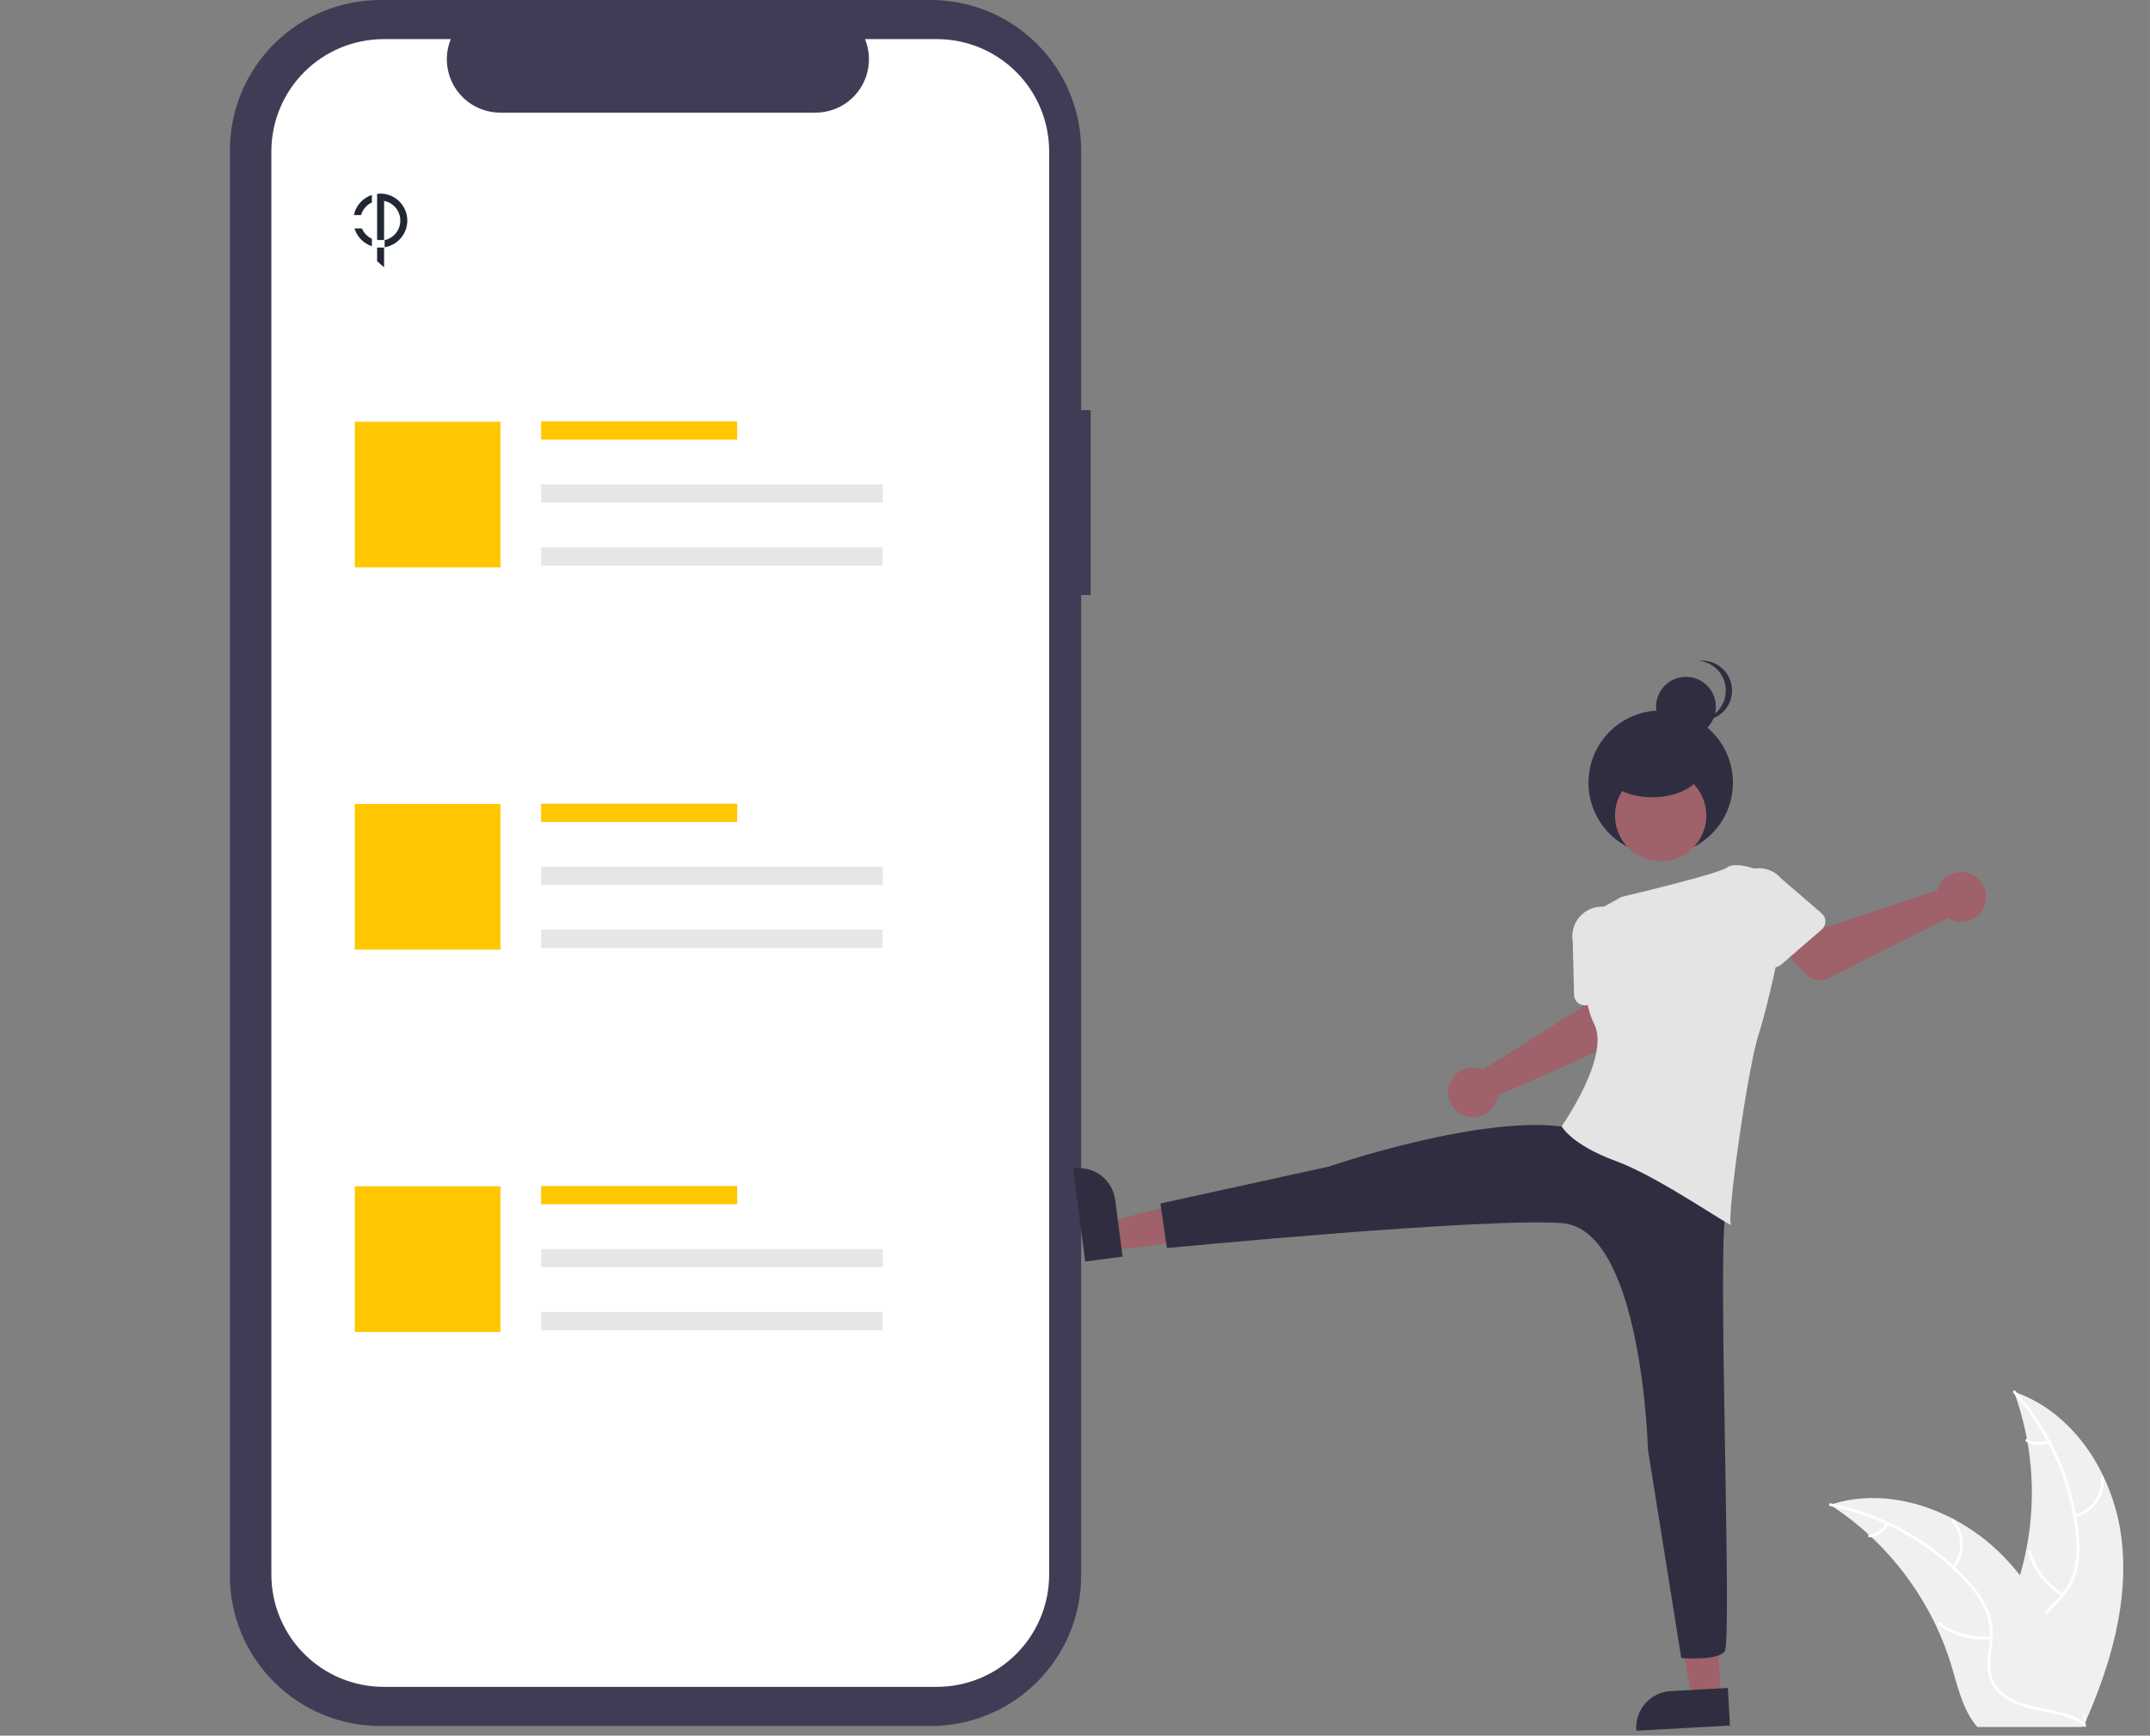 <svg width="322" height="260" viewBox="0 0 322 260" fill="none" xmlns="http://www.w3.org/2000/svg">
<rect x="0" y="0" width="322" height="260" fill="#808080" stroke="none"/>
<g clip-path="url(#clip0_274_2902)">
<path d="M317.723 230.381C316.544 220.903 310.671 211.565 301.632 208.481C305.196 218.236 305.196 228.937 301.63 238.692C300.241 242.449 298.305 246.483 299.611 250.269C300.424 252.625 302.413 254.428 304.635 255.555C306.858 256.682 309.325 257.219 311.761 257.745L312.241 258.142C316.108 249.409 318.901 239.858 317.723 230.381Z" fill="#F0F0F0"/>
<path d="M301.542 208.66C306.806 214.558 310.077 221.964 310.892 229.827C311.097 231.517 311.035 233.228 310.708 234.898C310.336 236.515 309.538 238.003 308.397 239.207C307.356 240.351 306.158 241.401 305.413 242.778C305.042 243.489 304.826 244.27 304.778 245.07C304.73 245.87 304.852 246.672 305.135 247.422C305.793 249.308 307.09 250.846 308.41 252.306C309.876 253.927 311.424 255.587 312.047 257.736C312.123 257.997 312.522 257.864 312.447 257.604C311.363 253.866 307.733 251.742 306.003 248.375C305.195 246.803 304.856 244.979 305.613 243.32C306.275 241.87 307.509 240.786 308.574 239.637C309.704 238.479 310.534 237.061 310.99 235.508C311.401 233.86 311.529 232.154 311.368 230.463C311.067 226.65 310.167 222.908 308.703 219.374C307.055 215.332 304.727 211.602 301.821 208.344C301.641 208.143 301.363 208.46 301.542 208.66Z" fill="white"/>
<path d="M310.779 227.28C312.08 226.964 313.226 226.196 314.013 225.113C314.799 224.031 315.176 222.703 315.074 221.369C315.053 221.099 314.632 221.119 314.654 221.39C314.751 222.632 314.4 223.869 313.665 224.875C312.93 225.882 311.86 226.593 310.647 226.88C310.384 226.943 310.517 227.342 310.779 227.28Z" fill="white"/>
<path d="M309.002 238.696C306.653 237.294 304.919 235.057 304.145 232.433C304.069 232.172 303.669 232.305 303.745 232.565C304.555 235.294 306.365 237.618 308.813 239.072C309.046 239.211 309.234 238.834 309.002 238.696Z" fill="white"/>
<path d="M306.664 215.731C306.187 215.958 305.66 216.063 305.132 216.036C304.603 216.009 304.09 215.851 303.638 215.577C303.406 215.436 303.218 215.813 303.448 215.953C303.949 216.254 304.517 216.427 305.1 216.458C305.684 216.489 306.266 216.376 306.796 216.13C306.848 216.111 306.891 216.073 306.916 216.024C306.941 215.975 306.946 215.918 306.93 215.865C306.913 215.812 306.875 215.768 306.825 215.743C306.775 215.718 306.717 215.714 306.664 215.731Z" fill="white"/>
<path d="M274.081 225.409C274.223 225.501 274.365 225.593 274.507 225.689C276.411 226.941 278.209 228.345 279.886 229.888C280.017 230.006 280.149 230.126 280.276 230.247C284.275 234.008 287.541 238.478 289.907 243.431C290.847 245.402 291.636 247.443 292.266 249.534C293.137 252.422 293.851 255.623 295.574 257.985C295.751 258.234 295.943 258.471 296.149 258.696H311.72C311.755 258.678 311.791 258.664 311.826 258.646L312.448 258.674C312.423 258.564 312.395 258.451 312.37 258.341C312.356 258.277 312.338 258.213 312.324 258.149C312.313 258.106 312.302 258.063 312.295 258.024C312.292 258.01 312.288 257.996 312.285 257.985C312.278 257.946 312.267 257.911 312.26 257.875C312.103 257.239 311.942 256.603 311.777 255.967C311.777 255.964 311.777 255.964 311.773 255.96C310.498 251.118 308.807 246.34 306.444 241.97C306.373 241.839 306.302 241.704 306.224 241.573C305.148 239.609 303.914 237.736 302.533 235.974C301.774 235.011 300.966 234.087 300.114 233.206C297.906 230.934 295.355 229.023 292.554 227.544C286.969 224.595 280.504 223.465 274.535 225.266C274.383 225.313 274.233 225.359 274.081 225.409Z" fill="#F0F0F0"/>
<path d="M274.116 225.606C281.87 227.146 288.941 231.09 294.326 236.877C295.507 238.103 296.488 239.507 297.232 241.038C297.908 242.552 298.167 244.22 297.981 245.869C297.838 247.409 297.514 248.968 297.748 250.517C297.88 251.307 298.178 252.061 298.621 252.729C299.065 253.397 299.644 253.963 300.322 254.391C301.983 255.502 303.945 255.949 305.878 256.32C308.024 256.732 310.26 257.125 312.051 258.466C312.268 258.628 312.507 258.282 312.291 258.12C309.174 255.787 304.998 256.277 301.588 254.63C299.998 253.862 298.629 252.609 298.235 250.829C297.89 249.273 298.223 247.664 298.381 246.106C298.586 244.501 298.395 242.869 297.824 241.355C297.16 239.791 296.235 238.352 295.089 237.098C292.552 234.235 289.581 231.789 286.285 229.849C282.535 227.614 278.43 226.037 274.148 225.186C273.883 225.134 273.853 225.554 274.116 225.606Z" fill="white"/>
<path d="M292.701 234.912C293.549 233.877 294.002 232.574 293.978 231.236C293.955 229.897 293.456 228.611 292.572 227.607C292.392 227.404 292.069 227.674 292.249 227.876C293.074 228.81 293.538 230.009 293.558 231.255C293.577 232.501 293.151 233.713 292.355 234.672C292.182 234.881 292.529 235.12 292.701 234.912H292.701Z" fill="white"/>
<path d="M298.156 245.098C295.436 245.392 292.705 244.65 290.507 243.02C290.289 242.859 290.05 243.205 290.267 243.367C292.557 245.058 295.401 245.824 298.231 245.512C298.501 245.482 298.424 245.068 298.156 245.098V245.098Z" fill="white"/>
<path d="M282.463 228.168C282.218 228.637 281.86 229.038 281.422 229.334C280.984 229.631 280.48 229.814 279.953 229.868C279.683 229.894 279.76 230.308 280.029 230.282C280.61 230.22 281.167 230.017 281.652 229.69C282.136 229.364 282.534 228.923 282.809 228.408C282.839 228.361 282.85 228.305 282.84 228.251C282.83 228.196 282.8 228.148 282.756 228.115C282.71 228.083 282.653 228.071 282.598 228.081C282.543 228.091 282.495 228.122 282.463 228.168Z" fill="white"/>
<path d="M163.345 61.44H161.924V22.524C161.924 19.566 161.342 16.637 160.21 13.904C159.078 11.172 157.419 8.689 155.327 6.597C153.236 4.506 150.753 2.846 148.02 1.715C145.287 0.583 142.359 2.33269e-06 139.401 0H56.951C50.978 -1.5075e-05 45.249 2.373 41.025 6.597C36.8 10.821 34.428 16.55 34.428 22.524V236.021C34.428 241.995 36.8 247.724 41.025 251.948C45.248 256.172 50.977 258.545 56.951 258.545H139.401C145.374 258.545 151.103 256.172 155.327 251.948C159.551 247.724 161.924 241.995 161.924 236.022V89.141H163.345L163.345 61.44Z" fill="#3F3D56"/>
<path d="M140.309 5.86H129.547C130.042 7.073 130.23 8.39 130.097 9.693C129.963 10.997 129.511 12.248 128.78 13.335C128.049 14.423 127.062 15.314 125.905 15.931C124.749 16.547 123.458 16.869 122.148 16.869H74.913C73.603 16.869 72.313 16.547 71.156 15.931C70 15.314 69.012 14.423 68.281 13.335C67.55 12.248 67.098 10.997 66.965 9.693C66.831 8.39 67.02 7.073 67.515 5.86H57.462C55.254 5.86 53.066 6.295 51.026 7.14C48.985 7.986 47.131 9.225 45.569 10.786C44.007 12.348 42.768 14.203 41.922 16.243C41.077 18.284 40.642 20.471 40.642 22.68V235.865C40.642 238.074 41.077 240.261 41.922 242.302C42.768 244.342 44.007 246.197 45.569 247.759C47.131 249.321 48.985 250.56 51.026 251.405C53.066 252.25 55.254 252.685 57.462 252.685H140.309C142.518 252.685 144.705 252.25 146.746 251.405C148.787 250.56 150.641 249.321 152.203 247.759C153.765 246.197 155.004 244.342 155.849 242.302C156.694 240.261 157.129 238.074 157.129 235.865V22.68C157.129 20.471 156.694 18.284 155.849 16.243C155.004 14.203 153.765 12.348 152.203 10.787C150.641 9.225 148.787 7.986 146.746 7.14C144.705 6.295 142.518 5.86 140.309 5.86Z" fill="white"/>
<path d="M110.404 63.13H81.039V65.857H110.404V63.13Z" fill="#FFC700"/>
<path d="M132.22 72.564H81.039V75.29H132.22V72.564Z" fill="#E6E6E6"/>
<path d="M132.169 81.997H81.039V84.724H132.169V81.997Z" fill="#E6E6E6"/>
<path d="M74.953 63.17H53.138V84.986H74.953V63.17Z" fill="#FFC700"/>
<path d="M110.404 120.396H81.039V123.123H110.404V120.396Z" fill="#FFC700"/>
<path d="M132.22 129.83H81.039V132.557H132.22V129.83Z" fill="#E6E6E6"/>
<path d="M132.169 139.264H81.039V141.991H132.169V139.264Z" fill="#E6E6E6"/>
<path d="M74.953 120.437H53.138V142.253H74.953V120.437Z" fill="#FFC700"/>
<path d="M110.404 177.663H81.039V180.39H110.404V177.663Z" fill="#FFC700"/>
<path d="M132.22 187.097H81.039V189.824H132.22V187.097Z" fill="#E6E6E6"/>
<path d="M132.169 196.53H81.039V199.257H132.169V196.53Z" fill="#E6E6E6"/>
<path d="M74.953 177.704H53.138V199.519H74.953V177.704Z" fill="#FFC700"/>
<path d="M257.747 254.327L253.398 254.567L250.405 237.907L256.823 237.554L257.747 254.327Z" fill="#9F616A"/>
<path d="M259.088 258.481L245.066 259.254L245.056 259.076C244.976 257.629 245.475 256.209 246.442 255.129C247.409 254.049 248.766 253.398 250.213 253.318L250.214 253.318L258.778 252.846L259.088 258.481Z" fill="#2F2E41"/>
<path d="M166.573 187.323L166.01 183.004L182.401 178.778L183.231 185.152L166.573 187.323Z" fill="#9F616A"/>
<path d="M162.53 188.97L160.715 175.044L160.891 175.021C162.329 174.834 163.782 175.226 164.931 176.109C166.08 176.993 166.83 178.298 167.018 179.735L167.018 179.735L168.126 188.241L162.53 188.97Z" fill="#2F2E41"/>
<path d="M221.549 160.028C221.739 160.079 221.925 160.144 222.104 160.224L237.009 150.83L236.849 146.552L243.273 145.468L244.291 153.013C244.373 153.622 244.255 154.242 243.955 154.779C243.655 155.316 243.189 155.741 242.627 155.99L224.307 164.122C224.208 164.873 223.883 165.576 223.376 166.138C222.868 166.699 222.201 167.093 221.464 167.267C220.726 167.44 219.954 167.385 219.249 167.109C218.544 166.832 217.94 166.348 217.517 165.72C217.093 165.092 216.872 164.35 216.881 163.592C216.89 162.835 217.129 162.099 217.567 161.481C218.004 160.863 218.62 160.393 219.331 160.133C220.043 159.874 220.816 159.837 221.549 160.028Z" fill="#9F616A"/>
<path d="M236.328 150.234C236.15 150.088 236.006 149.906 235.905 149.699C235.804 149.493 235.749 149.267 235.744 149.038L235.545 141.016C235.344 139.859 235.61 138.668 236.285 137.706C236.96 136.744 237.989 136.089 239.146 135.885C240.304 135.68 241.495 135.943 242.459 136.615C243.423 137.287 244.081 138.314 244.289 139.471L246.814 147.114C246.886 147.332 246.911 147.563 246.885 147.791C246.86 148.02 246.786 148.24 246.668 148.437C246.55 148.634 246.391 148.803 246.201 148.933C246.012 149.063 245.796 149.151 245.57 149.19L237.615 150.573C237.389 150.612 237.157 150.602 236.935 150.544C236.712 150.485 236.505 150.379 236.328 150.234Z" fill="#E4E4E4"/>
<path d="M248.72 128.066C254.694 128.066 259.537 123.223 259.537 117.248C259.537 111.274 254.694 106.431 248.72 106.431C242.746 106.431 237.903 111.274 237.903 117.248C237.903 123.223 242.746 128.066 248.72 128.066Z" fill="#2F2E41"/>
<path d="M252.504 110.339C254.976 110.339 256.98 108.335 256.98 105.863C256.98 103.391 254.976 101.387 252.504 101.387C250.032 101.387 248.028 103.391 248.028 105.863C248.028 108.335 250.032 110.339 252.504 110.339Z" fill="#2F2E41"/>
<path d="M258.472 103.439C258.472 102.333 258.062 101.265 257.322 100.443C256.581 99.621 255.563 99.102 254.462 98.987C254.617 98.971 254.773 98.963 254.928 98.963C256.116 98.963 257.254 99.434 258.094 100.274C258.933 101.113 259.405 102.252 259.405 103.439C259.405 104.626 258.933 105.765 258.094 106.604C257.254 107.444 256.116 107.915 254.928 107.915C254.773 107.915 254.617 107.907 254.462 107.891C255.563 107.776 256.581 107.257 257.322 106.435C258.062 105.613 258.472 104.545 258.472 103.439Z" fill="#2F2E41"/>
<path d="M248.715 129.01C252.492 129.01 255.555 125.948 255.555 122.17C255.555 118.392 252.492 115.33 248.715 115.33C244.937 115.33 241.875 118.392 241.875 122.17C241.875 125.948 244.937 129.01 248.715 129.01Z" fill="#9F616A"/>
<path d="M260.101 169.369C260.101 169.369 259.775 177.512 258.472 181.747C257.169 185.981 259.449 245.913 258.309 247.378C257.169 248.844 251.795 248.355 251.795 248.355L246.809 217.131C246.809 217.131 245.932 184.027 233.88 183.212C221.829 182.398 174.763 186.958 174.763 186.958L173.786 180.281L199.029 174.744C199.029 174.744 222.155 166.764 234.858 168.881C247.561 170.998 260.101 169.369 260.101 169.369Z" fill="#2F2E41"/>
<path d="M258.635 129.958C259.938 128.98 263.195 130.283 263.195 130.283L266.778 140.869C266.778 140.869 264.986 149.989 263.358 155.038C261.729 160.086 258.592 182.405 259.243 183.382C259.895 184.359 248.7 176.372 242.023 173.929C235.346 171.486 233.88 168.718 233.88 168.718C233.88 168.718 241.209 158.295 238.766 153.409C236.323 148.523 238.278 142.986 238.278 142.986L237.3 137.449L242.838 134.355C242.838 134.355 257.332 130.935 258.635 129.958Z" fill="#E4E4E4"/>
<path d="M247.461 119.431C251.581 119.431 254.921 117.427 254.921 114.955C254.921 112.483 251.581 110.479 247.461 110.479C243.341 110.479 240.001 112.483 240.001 114.955C240.001 117.427 243.341 119.431 247.461 119.431Z" fill="#2F2E41"/>
<path d="M290.331 132.806C290.25 132.985 290.183 133.171 290.131 133.36L273.419 138.936L270.211 136.103L265.302 140.385L270.493 145.953C270.912 146.403 271.466 146.705 272.072 146.813C272.677 146.921 273.301 146.83 273.85 146.553L291.751 137.534C292.394 137.934 293.144 138.128 293.9 138.091C294.656 138.054 295.384 137.788 295.985 137.327C296.586 136.867 297.033 136.235 297.266 135.514C297.499 134.794 297.507 134.019 297.29 133.294C297.072 132.569 296.638 131.927 296.047 131.454C295.456 130.981 294.734 130.699 293.979 130.646C293.223 130.593 292.47 130.772 291.818 131.158C291.166 131.543 290.648 132.118 290.331 132.806V132.806Z" fill="#9F616A"/>
<path d="M272.836 139.243L266.725 144.521C266.551 144.671 266.347 144.782 266.127 144.846C265.906 144.91 265.674 144.926 265.447 144.892C265.22 144.859 265.002 144.777 264.81 144.651C264.617 144.526 264.454 144.361 264.33 144.167L260.018 137.37C259.255 136.476 258.877 135.316 258.968 134.144C259.059 132.972 259.61 131.884 260.502 131.118C261.394 130.352 262.553 129.972 263.725 130.059C264.898 130.147 265.987 130.696 266.755 131.586L272.834 136.822C273.008 136.972 273.148 137.158 273.244 137.367C273.34 137.576 273.389 137.803 273.389 138.032C273.389 138.262 273.34 138.489 273.244 138.698C273.149 138.907 273.009 139.093 272.836 139.243L272.836 139.243Z" fill="#E4E4E4"/>
<path fill-rule="evenodd" clip-rule="evenodd" d="M53 32.216C53.295 30.795 54.337 29.646 55.697 29.2V30.32C54.914 30.683 54.315 31.374 54.074 32.216H53ZM53.089 34.216C53.47 35.475 54.45 36.475 55.697 36.884V35.764C55.025 35.453 54.488 34.899 54.197 34.216L53.089 34.216ZM56.48 30.081L56.48 30.081V29.028C56.636 29.009 56.796 29 56.958 29C59.19 29 61 30.81 61 33.042C61 35.054 59.531 36.722 57.607 37.032V35.971C58.951 35.674 59.957 34.475 59.957 33.042C59.957 31.579 58.909 30.361 57.523 30.096V35.954H56.48V30.081ZM57.523 37.084H56.48V39.127L57.523 40.04V37.084Z" fill="#222734"/>
</g>
<defs>
<clipPath id="clip0_274_2902">
<rect width="321.744" height="259.519" fill="white"/>
</clipPath>
</defs>
</svg>

